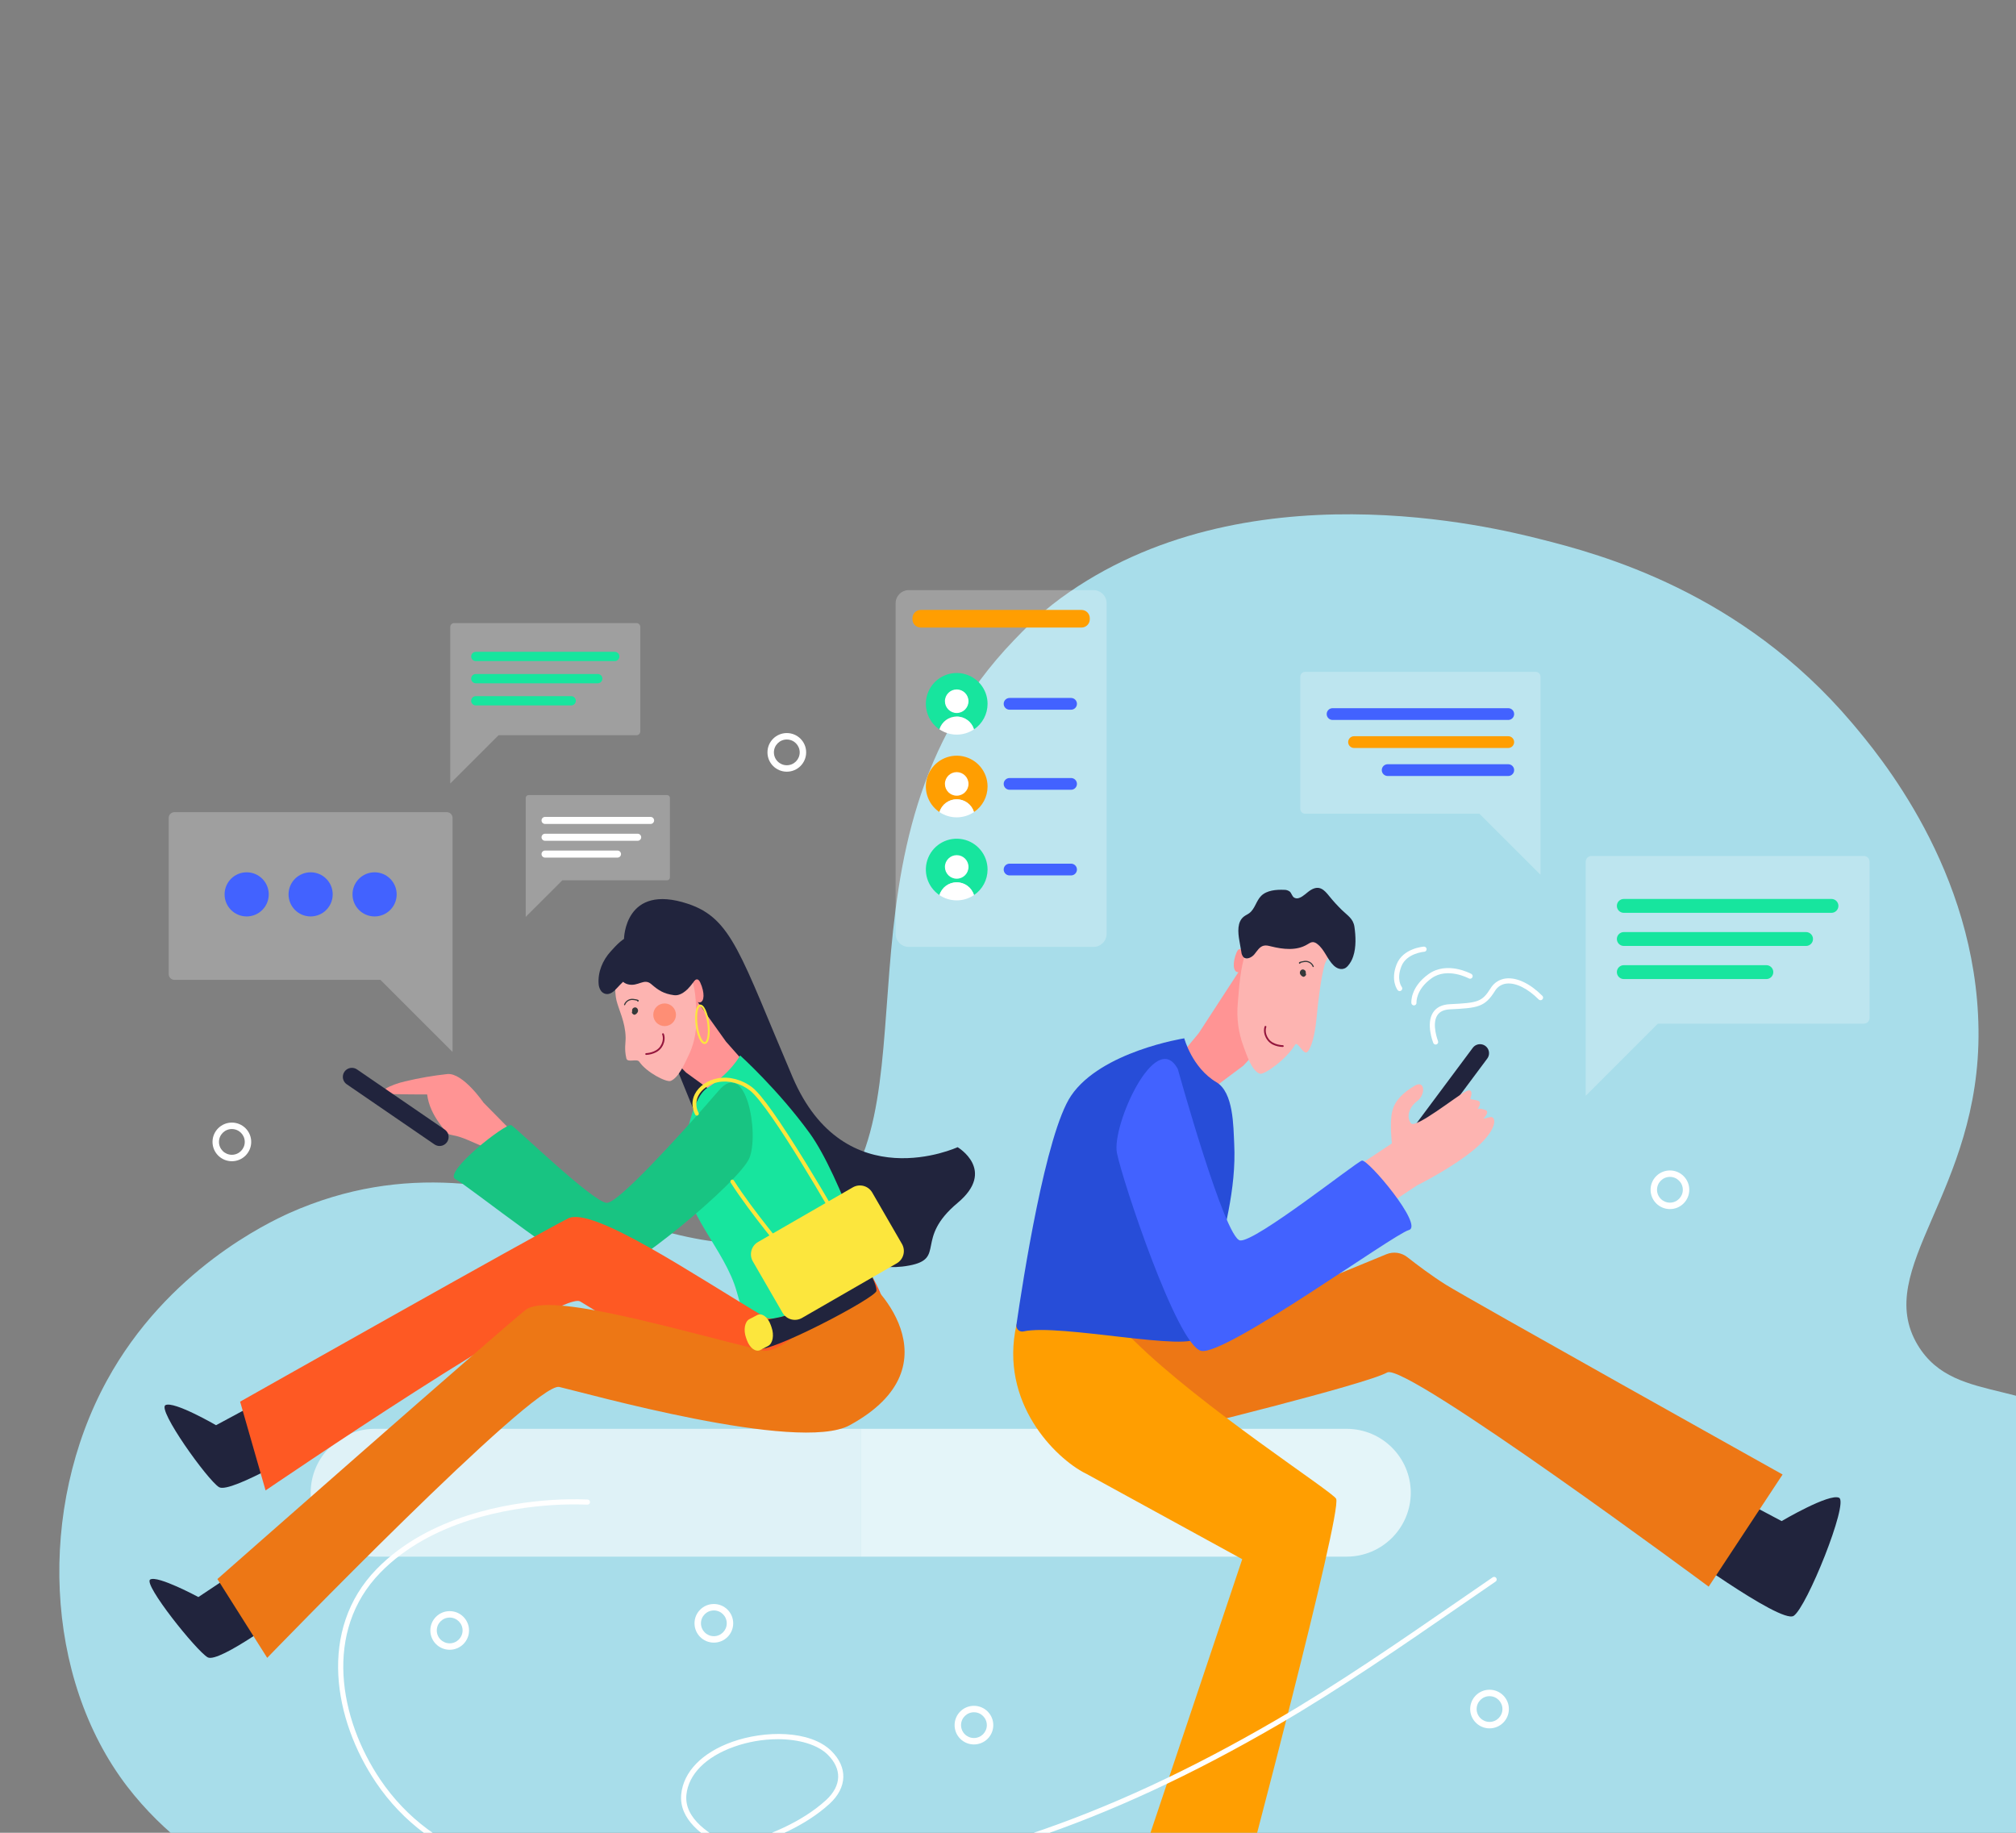 <?xml version="1.0" standalone="no"?>
<!DOCTYPE svg PUBLIC "-//W3C//DTD SVG 1.0//EN" "http://www.w3.org/TR/2001/REC-SVG-20010904/DTD/svg10.dtd">
<svg xmlns="http://www.w3.org/2000/svg" xmlns:xlink="http://www.w3.org/1999/xlink" id="body_1" width="638" height="580">

<rect width="100%" height="100%" fill="#808080" stroke="none"/>

<g transform="matrix(0.751 0 0 0.75 0 0)">
    <path transform="matrix(1 0 0 1 0 0)"  d="M161.688 810C 131.778 810 84.29 793.647 53.648 753.861C 18.489 707.974 15.803 636.214 44.98 582.638C 70.495 535.775 113.344 515.76 121.89 511.855C 219.92 468.164 293.045 552.616 344.074 514.296C 398.278 473.534 344.074 356.863 427.21 270.214C 431.117 266.187 437.221 259.597 446.987 252.396C 524.141 196.013 630.228 222.74 648.662 227.378C 674.543 233.846 733.629 249.711 780.386 304.996C 791.495 318.176 832.88 367.114 833.734 434.359C 834.589 503.19 788.809 535.164 808.098 567.505C 824.456 594.72 860.348 578.855 890.013 612.172C 923.219 649.395 911.011 706.265 909.912 711.391C 899.169 758.255 860.714 795.721 810.661 809.756C 594.337 810 378.012 810 161.688 810z" stroke="none" fill="#A8DDEA" fill-rule="nonzero" />
    <path transform="matrix(1 0 0 1 0 0)"  d="M292.664 684.95C 292.664 689.451 296.314 693.099 300.817 693.099C 305.319 693.099 308.969 689.451 308.969 684.95C 308.969 680.449 305.319 676.801 300.817 676.801C 296.314 676.801 292.664 680.449 292.664 684.95zM295.381 684.95C 295.381 681.949 297.815 679.517 300.816 679.517C 303.818 679.517 306.251 681.949 306.251 684.95C 306.251 687.95 303.818 690.383 300.816 690.383C 297.815 690.383 295.381 687.95 295.381 684.95z" stroke="none" fill="#FFFFFF" fill-rule="nonzero" />
    <path transform="matrix(1 0 0 1 0 0)"  d="M619.531 721.122C 619.531 725.623 623.181 729.272 627.684 729.272C 632.186 729.272 635.837 725.623 635.837 721.122C 635.837 716.622 632.186 712.973 627.684 712.973C 623.181 712.973 619.531 716.622 619.531 721.122zM622.248 721.122C 622.248 718.122 624.682 715.689 627.684 715.689L627.684 715.689L627.684 715.695C 630.683 715.695 633.116 718.124 633.119 721.122C 633.119 724.123 630.685 726.555 627.684 726.555C 624.682 726.555 622.248 724.123 622.248 721.122z" stroke="none" fill="#FFFFFF" fill-rule="nonzero" />
    <path transform="matrix(1 0 0 1 0 0)"  d="M402.263 727.913C 402.263 732.414 405.913 736.063 410.415 736.063C 412.578 736.063 414.651 735.204 416.18 733.676C 417.709 732.148 418.568 730.075 418.568 727.913C 418.568 723.413 414.918 719.764 410.415 719.764C 405.913 719.764 402.263 723.413 402.263 727.913zM404.98 727.913C 404.98 724.913 407.414 722.48 410.415 722.48C 413.417 722.48 415.85 724.913 415.85 727.913C 415.85 730.914 413.417 733.346 410.415 733.346C 407.414 733.346 404.98 730.914 404.98 727.913z" stroke="none" fill="#FFFFFF" fill-rule="nonzero" />
    <path transform="matrix(1 0 0 1 0 0)"  d="M89.554 481.823C 89.554 486.324 93.204 489.973 97.707 489.973C 102.209 489.973 105.859 486.324 105.859 481.823C 105.859 477.322 102.209 473.674 97.707 473.674C 93.204 473.674 89.554 477.322 89.554 481.823zM92.272 481.823C 92.272 478.823 94.705 476.39 97.707 476.39L97.707 476.39L97.707 476.396C 100.706 476.396 103.139 478.825 103.142 481.823C 103.142 484.824 100.708 487.256 97.707 487.256C 94.705 487.256 92.272 484.824 92.272 481.823z" stroke="none" fill="#FFFFFF" fill-rule="nonzero" />
    <path transform="matrix(1 0 0 1 0 0)"  d="M695.547 502.017C 695.547 506.518 699.197 510.167 703.7 510.167C 708.202 510.167 711.852 506.518 711.852 502.017C 711.852 497.517 708.202 493.868 703.7 493.868C 699.197 493.868 695.547 497.517 695.547 502.017zM698.264 502.017C 698.264 499.017 700.697 496.584 703.699 496.584C 706.701 496.584 709.134 499.017 709.134 502.017C 709.134 505.018 706.701 507.45 703.699 507.45C 700.697 507.45 698.264 505.018 698.264 502.017z" stroke="none" fill="#FFFFFF" fill-rule="nonzero" />
    <path transform="matrix(1 0 0 1 0 0)"  d="M323.405 317.46C 323.405 321.961 327.055 325.61 331.558 325.61C 336.06 325.61 339.71 321.961 339.71 317.46C 339.71 312.96 336.06 309.311 331.558 309.311C 327.055 309.311 323.405 312.96 323.405 317.46zM326.123 317.461C 326.123 314.46 328.556 312.028 331.558 312.028L331.558 312.028L331.558 312.033C 334.558 312.033 336.99 314.462 336.993 317.461C 336.993 320.461 334.56 322.893 331.558 322.893C 328.556 322.893 326.123 320.461 326.123 317.461z" stroke="none" fill="#FFFFFF" fill-rule="nonzero" />
    <path transform="matrix(1 0 0 1 0 0)"  d="M181.342 687.96C 181.342 692.461 184.992 696.109 189.495 696.109C 193.998 696.109 197.648 692.461 197.648 687.96C 197.648 683.459 193.998 679.81 189.495 679.81C 184.992 679.81 181.342 683.459 181.342 687.96zM184.06 687.959C 184.06 684.959 186.493 682.526 189.495 682.526C 192.496 682.526 194.93 684.959 194.93 687.959C 194.93 690.96 192.496 693.392 189.495 693.392C 186.493 693.392 184.06 690.96 184.06 687.959z" stroke="none" fill="#FFFFFF" fill-rule="nonzero" />
    <path transform="matrix(1 0 0 1 0 0)"  d="M567.523 602.885L362.701 602.885L362.701 656.818L567.523 656.818C 582.403 656.776 594.456 644.729 594.497 629.854C 594.456 614.979 582.404 602.93 567.523 602.885z" stroke="none" fill="#FFFFFF" fill-rule="nonzero" fill-opacity="0.694" />
    <path transform="matrix(1 0 0 1 0 0)"  d="M157.884 602.885C 143.002 602.93 130.949 614.978 130.905 629.854C 130.949 644.729 143.003 656.776 157.884 656.818L157.884 656.818L362.701 656.818L362.701 602.885L157.884 602.885z" stroke="none" fill="#FFFFFF" fill-rule="nonzero" fill-opacity="0.627" />
    <path transform="matrix(1 0 0 1 0 0)"  d="M785.433 361.175L670.609 361.175C 669.288 361.181 668.218 362.252 668.212 363.574L668.212 363.574L668.212 462.356L698.619 431.926L785.433 431.926C 786.753 431.923 787.822 430.853 787.825 429.532L787.825 429.532L787.825 363.574C 787.822 362.252 786.754 361.181 785.433 361.175z" stroke="none" fill="#FFFFFF" fill-rule="nonzero" fill-opacity="0.243" />
    <path transform="matrix(1 0 0 1 0 0)"  d="M681.34 382.235C 681.34 380.618 682.652 379.306 684.269 379.306L684.269 379.306L771.769 379.306C 773.387 379.306 774.699 380.618 774.699 382.235C 774.699 383.853 773.387 385.165 771.769 385.165L771.769 385.165L684.269 385.165C 682.652 385.165 681.34 383.853 681.34 382.235z" stroke="none" fill="#17E59E" fill-rule="nonzero" />
    <path transform="matrix(1 0 0 1 0 0)"  d="M681.34 396.21C 681.34 394.592 682.652 393.281 684.269 393.281L684.269 393.281L761.061 393.281C 762.679 393.281 763.99 394.592 763.99 396.21C 763.99 397.828 762.679 399.14 761.061 399.14L761.061 399.14L684.269 399.14C 682.652 399.14 681.34 397.828 681.34 396.21z" stroke="none" fill="#17E59E" fill-rule="nonzero" />
    <path transform="matrix(1 0 0 1 0 0)"  d="M681.34 410.179C 681.34 408.562 682.652 407.25 684.269 407.25L684.269 407.25L744.33 407.25C 745.948 407.25 747.259 408.562 747.259 410.179C 747.259 411.797 745.948 413.109 744.33 413.109L744.33 413.109L684.269 413.109C 682.652 413.109 681.34 411.797 681.34 410.179z" stroke="none" fill="#17E59E" fill-rule="nonzero" />
    <path transform="matrix(1 0 0 1 0 0)"  d="M281.09 335.472L222.748 335.472C 222.077 335.475 221.533 336.019 221.531 336.69L221.531 336.69L221.531 386.884L236.979 371.435L281.09 371.435C 281.762 371.435 282.307 370.889 282.307 370.216L282.307 370.216L282.307 336.69C 282.307 336.017 281.762 335.472 281.09 335.472z" stroke="none" fill="#FFFFFF" fill-rule="nonzero" fill-opacity="0.243" />
    <path transform="matrix(1 0 0 1 0 0)"  d="M228.2 346.175C 228.2 345.353 228.866 344.687 229.688 344.687L229.688 344.687L274.15 344.687C 274.971 344.687 275.638 345.353 275.638 346.175C 275.638 346.997 274.971 347.663 274.15 347.663L274.15 347.663L229.688 347.663C 228.866 347.663 228.2 346.997 228.2 346.175z" stroke="none" fill="#FFFFFF" fill-rule="nonzero" />
    <path transform="matrix(1 0 0 1 0 0)"  d="M228.2 353.274C 228.2 352.452 228.866 351.786 229.688 351.786L229.688 351.786L268.709 351.786C 269.53 351.786 270.196 352.452 270.196 353.274C 270.196 354.096 269.53 354.762 268.709 354.762L268.709 354.762L229.688 354.762C 228.866 354.762 228.2 354.096 228.2 353.274z" stroke="none" fill="#FFFFFF" fill-rule="nonzero" />
    <path transform="matrix(1 0 0 1 0 0)"  d="M228.2 360.373C 228.2 359.551 228.866 358.885 229.688 358.885L229.688 358.885L260.207 358.885C 261.029 358.885 261.695 359.551 261.695 360.373C 261.695 361.195 261.029 361.861 260.207 361.861L260.207 361.861L229.688 361.861C 228.866 361.861 228.2 361.195 228.2 360.373z" stroke="none" fill="#FFFFFF" fill-rule="nonzero" />
    <path transform="matrix(1 0 0 1 0 0)"  d="M268.191 262.904L191.368 262.904C 190.467 262.904 189.737 263.635 189.737 264.536L189.737 264.536L189.737 330.598L210.078 310.242L268.191 310.242C 269.081 310.242 269.807 309.528 269.822 308.637L269.822 308.637L269.822 264.509C 269.807 263.618 269.081 262.904 268.191 262.904z" stroke="none" fill="#FFFFFF" fill-rule="nonzero" fill-opacity="0.243" />
    <path transform="matrix(1 0 0 1 0 0)"  d="M198.548 276.996C 198.548 275.913 199.426 275.035 200.509 275.035L200.509 275.035L259.049 275.035C 260.132 275.035 261.01 275.913 261.01 276.996C 261.01 278.079 260.132 278.957 259.049 278.957L259.049 278.957L200.509 278.957C 199.426 278.957 198.548 278.079 198.548 276.996z" stroke="none" fill="#17E59E" fill-rule="nonzero" />
    <path transform="matrix(1 0 0 1 0 0)"  d="M198.548 286.347C 198.548 285.264 199.426 284.386 200.509 284.386L200.509 284.386L251.885 284.386C 252.968 284.386 253.846 285.264 253.846 286.347C 253.846 287.43 252.968 288.308 251.885 288.308L251.885 288.308L200.509 288.308C 199.426 288.308 198.548 287.43 198.548 286.347z" stroke="none" fill="#17E59E" fill-rule="nonzero" />
    <path transform="matrix(1 0 0 1 0 0)"  d="M198.548 295.693C 198.548 294.61 199.426 293.732 200.509 293.732L200.509 293.732L240.692 293.732C 241.775 293.732 242.654 294.61 242.654 295.693C 242.654 296.776 241.775 297.654 240.692 297.654L240.692 297.654L200.509 297.654C 199.426 297.654 198.548 296.776 198.548 295.693z" stroke="none" fill="#17E59E" fill-rule="nonzero" />
    <path transform="matrix(1 0 0 1 0 0)"  d="M549.974 283.483L647.132 283.483C 648.25 283.486 649.157 284.393 649.159 285.512L649.159 285.512L649.159 369.09L623.421 343.349L549.974 343.349C 548.856 343.346 547.952 342.438 547.952 341.32L547.952 341.32L547.952 285.512C 547.952 284.394 548.856 283.486 549.974 283.483z" stroke="none" fill="#FFFFFF" fill-rule="nonzero" fill-opacity="0.243" />
    <path transform="matrix(1 0 0 1 0 0)"  d="M638.054 301.298C 638.054 302.668 636.943 303.779 635.573 303.779L635.573 303.779L561.543 303.779C 560.173 303.779 559.062 302.668 559.062 301.298C 559.062 299.928 560.173 298.818 561.543 298.818L561.543 298.818L635.573 298.818C 636.943 298.818 638.054 299.928 638.054 301.298z" stroke="none" fill="#4262FF" fill-rule="nonzero" />
    <path transform="matrix(1 0 0 1 0 0)"  d="M638.048 313.125C 638.048 314.494 636.937 315.605 635.567 315.605L635.567 315.605L570.592 315.605C 569.222 315.605 568.112 314.494 568.112 313.125C 568.112 311.755 569.222 310.644 570.592 310.644L570.592 310.644L635.567 310.644C 636.937 310.644 638.048 311.755 638.048 313.125z" stroke="none" fill="#FF9E01" fill-rule="nonzero" />
    <path transform="matrix(1 0 0 1 0 0)"  d="M638.054 324.945C 638.054 326.315 636.943 327.426 635.573 327.426L635.573 327.426L584.759 327.426C 583.389 327.426 582.278 326.315 582.278 324.945C 582.278 323.575 583.389 322.465 584.759 322.465L584.759 322.465L635.573 322.465C 636.943 322.465 638.054 323.575 638.054 324.945z" stroke="none" fill="#4262FF" fill-rule="nonzero" />
    <path transform="matrix(1 0 0 1 0 0)"  d="M377.411 254.54C 377.411 251.48 379.891 249 382.951 249L382.951 249L460.783 249C 463.843 249 466.323 251.48 466.323 254.54L466.323 254.54L466.323 394.008C 466.323 397.068 463.843 399.548 460.783 399.548L460.783 399.548L382.951 399.548C 379.891 399.548 377.411 397.068 377.411 394.008L377.411 394.008L377.411 254.54z" stroke="none" fill="#FFFFFF" fill-rule="nonzero" fill-opacity="0.243" />
    <path transform="matrix(1 0 0 1 0 0)"  d="M416.157 366.903C 416.158 360.704 411.789 355.365 405.716 354.144C 399.643 352.922 393.553 356.158 391.161 361.876C 388.769 367.594 390.74 374.207 395.871 377.68C 396.842 374.467 399.8 372.269 403.154 372.269C 406.508 372.269 409.467 374.467 410.438 377.68C 414.015 375.261 416.158 371.223 416.157 366.903z" stroke="none" fill="#17E59E" fill-rule="nonzero" />
    <path transform="matrix(1 0 0 1 0 0)"  d="M403.154 372.283C 399.804 372.281 396.847 374.472 395.871 377.68C 400.272 380.653 406.037 380.653 410.438 377.68C 409.462 374.472 406.505 372.281 403.154 372.283z" stroke="none" fill="#FFFFFF" fill-rule="nonzero" />
    <path transform="matrix(1 0 0 1 0 0)"  d="M403.154 370.771C 405.898 370.771 408.123 368.545 408.123 365.799C 408.123 363.053 405.898 360.827 403.154 360.827C 400.41 360.827 398.186 363.053 398.186 365.799C 398.186 368.545 400.41 370.771 403.154 370.771z" stroke="none" fill="#FFFFFF" fill-rule="nonzero" />
    <path transform="matrix(1 0 0 1 0 0)"  d="M416.157 331.871C 416.158 325.672 411.789 320.333 405.716 319.111C 399.643 317.89 393.553 321.125 391.161 326.843C 388.769 332.562 390.74 339.174 395.871 342.647C 396.842 339.434 399.8 337.237 403.154 337.237C 406.508 337.237 409.467 339.434 410.438 342.647C 414.016 340.23 416.16 336.191 416.157 331.871z" stroke="none" fill="#FF9E01" fill-rule="nonzero" />
    <path transform="matrix(1 0 0 1 0 0)"  d="M403.154 337.256C 399.806 337.254 396.849 339.442 395.871 342.647C 400.272 345.62 406.037 345.62 410.438 342.647C 409.46 339.442 406.503 337.254 403.154 337.256z" stroke="none" fill="#FFFFFF" fill-rule="nonzero" />
    <path transform="matrix(1 0 0 1 0 0)"  d="M403.154 335.738C 405.898 335.738 408.123 333.512 408.123 330.766C 408.123 328.02 405.898 325.794 403.154 325.794C 400.41 325.794 398.186 328.02 398.186 330.766C 398.186 333.512 400.41 335.738 403.154 335.738z" stroke="none" fill="#FFFFFF" fill-rule="nonzero" />
    <path transform="matrix(1 0 0 1 0 0)"  d="M384.504 260.851C 384.504 258.923 386.067 257.361 387.994 257.361L387.994 257.361L455.739 257.361C 457.666 257.361 459.229 258.923 459.229 260.851L459.229 260.851L459.229 261.302C 459.229 263.229 457.666 264.792 455.739 264.792L455.739 264.792L387.994 264.792C 386.067 264.792 384.504 263.229 384.504 261.302L384.504 261.302L384.504 260.851z" stroke="none" fill="#FF9E01" fill-rule="nonzero" />
    <path transform="matrix(1 0 0 1 0 0)"  d="M453.82 366.897C 453.82 368.267 452.709 369.378 451.339 369.378L451.339 369.378L425.431 369.378C 424.061 369.378 422.95 368.267 422.95 366.897C 422.95 365.527 424.061 364.417 425.431 364.417L425.431 364.417L451.339 364.417C 452.709 364.417 453.82 365.527 453.82 366.897z" stroke="none" fill="#4262FF" fill-rule="nonzero" />
    <path transform="matrix(1 0 0 1 0 0)"  d="M416.157 296.979C 416.158 290.78 411.789 285.441 405.716 284.22C 399.643 282.999 393.553 286.234 391.161 291.952C 388.769 297.67 390.74 304.283 395.871 307.756C 396.842 304.543 399.8 302.346 403.154 302.346C 406.508 302.346 409.467 304.543 410.438 307.756C 414.016 305.339 416.16 301.3 416.157 296.979z" stroke="none" fill="#17E59E" fill-rule="nonzero" />
    <path transform="matrix(1 0 0 1 0 0)"  d="M403.154 302.349C 399.806 302.346 396.849 304.534 395.871 307.74C 400.272 310.713 406.037 310.713 410.438 307.74C 409.46 304.534 406.503 302.346 403.154 302.349z" stroke="none" fill="#FFFFFF" fill-rule="nonzero" />
    <path transform="matrix(1 0 0 1 0 0)"  d="M403.154 300.847C 405.898 300.847 408.123 298.621 408.123 295.875C 408.123 293.129 405.898 290.903 403.154 290.903C 400.41 290.903 398.186 293.129 398.186 295.875C 398.186 298.621 400.41 300.847 403.154 300.847z" stroke="none" fill="#FFFFFF" fill-rule="nonzero" />
    <path transform="matrix(1 0 0 1 0 0)"  d="M453.82 296.979C 453.82 298.349 452.709 299.46 451.339 299.46L451.339 299.46L425.431 299.46C 424.061 299.46 422.95 298.349 422.95 296.979C 422.95 295.609 424.061 294.499 425.431 294.499L425.431 294.499L451.339 294.499C 452.709 294.499 453.82 295.609 453.82 296.979z" stroke="none" fill="#4262FF" fill-rule="nonzero" />
    <path transform="matrix(1 0 0 1 0 0)"  d="M453.82 330.761C 453.82 332.131 452.709 333.242 451.339 333.242L451.339 333.242L425.431 333.242C 424.061 333.242 422.95 332.131 422.95 330.761C 422.95 329.391 424.061 328.281 425.431 328.281L425.431 328.281L451.339 328.281C 452.709 328.281 453.82 329.391 453.82 330.761z" stroke="none" fill="#4262FF" fill-rule="nonzero" />
    <path transform="matrix(1 0 0 1 0 0)"  d="M73.483 342.69L188.308 342.69C 189.63 342.693 190.702 343.766 190.705 345.089L190.705 345.089L190.705 443.866L160.297 413.441L73.483 413.441C 72.163 413.435 71.094 412.364 71.092 411.042L71.092 411.042L71.092 345.089C 71.094 343.768 72.163 342.696 73.483 342.69z" stroke="none" fill="#FFFFFF" fill-rule="nonzero" fill-opacity="0.243" />
    <path transform="matrix(1 0 0 1 0 0)"  d="M157.851 386.688C 162.99 386.688 167.157 382.518 167.157 377.375C 167.157 372.232 162.99 368.062 157.851 368.062C 152.711 368.062 148.545 372.232 148.545 377.375C 148.545 382.518 152.711 386.688 157.851 386.688z" stroke="none" fill="#4262FF" fill-rule="nonzero" />
    <path transform="matrix(1 0 0 1 0 0)"  d="M130.895 386.688C 136.035 386.688 140.201 382.518 140.201 377.375C 140.201 372.232 136.035 368.062 130.895 368.062C 125.756 368.062 121.589 372.232 121.589 377.375C 121.589 382.518 125.756 386.688 130.895 386.688z" stroke="none" fill="#4262FF" fill-rule="nonzero" />
    <path transform="matrix(1 0 0 1 0 0)"  d="M103.945 386.688C 109.084 386.688 113.251 382.518 113.251 377.375C 113.251 372.232 109.084 368.062 103.945 368.062C 98.805 368.062 94.639 372.232 94.639 377.375C 94.639 382.518 98.805 386.688 103.945 386.688z" stroke="none" fill="#4262FF" fill-rule="nonzero" />
    <path transform="matrix(1 0 0 1 0 0)"  d="M703.747 650.993C 703.747 650.993 750.298 685.295 755.816 681.818C 761.333 678.34 779.097 634.035 774.993 631.987C 770.889 629.938 750.777 641.816 750.777 641.816L750.777 641.816L720.821 625.907L703.747 650.993z" stroke="none" fill="#21243D" fill-rule="nonzero" />
    <path transform="matrix(1 0 0 1 0 0)"  d="M525.803 553.304L584.215 529.222C 587.214 527.988 590.648 528.495 593.163 530.543C 597.104 533.64 603.311 538.34 609.269 542.078C 619.053 548.202 751.178 622.158 751.178 622.158L751.178 622.158L720.032 669.478C 720.032 669.478 592.38 574.739 584.574 579.102C 575.334 584.259 494.706 603.961 494.706 603.961C 494.706 603.961 457.542 611.839 474.789 545.278" stroke="none" fill="#ED7715" fill-rule="nonzero" />
    <path transform="matrix(1 0 0 1 0 0)"  d="M457.439 621.679L523.472 657.894L477.497 795.172L523.994 795.259C 523.994 795.259 565.658 638.306 563.049 632.416C 561.75 629.493 506.377 593.903 477.779 565.584C 462.217 550.158 429.826 552.185 428.315 559.063C 421.074 591.822 444.654 615.219 457.445 621.712" stroke="none" fill="#FF9E01" fill-rule="nonzero" />
    <path transform="matrix(1 0 0 1 0 0)"  d="M590.07 493.345C 588.632 493.344 587.317 492.532 586.672 491.247C 586.027 489.962 586.162 488.423 587.021 487.27L587.021 487.27L620.619 442.123C 621.431 441.033 622.763 440.459 624.113 440.616C 625.463 440.774 626.626 441.64 627.165 442.888C 627.703 444.135 627.535 445.575 626.723 446.665L626.723 446.665L593.125 491.813C 592.407 492.777 591.274 493.346 590.07 493.345z" stroke="none" fill="#21243D" fill-rule="nonzero" />
    <path transform="matrix(1 0 0 1 0 0)"  d="M525.673 404.528C 525.673 404.528 522.884 397.579 521.096 401.855C 519.307 406.131 519.596 409.978 521.52 410.206C 523.444 410.434 525.292 407.489 525.292 407.489L525.292 407.489L525.673 404.528z" stroke="none" fill="#FF9494" fill-rule="nonzero" />
    <path transform="matrix(1 0 0 1 0 0)"  d="M543.649 428.425L523.939 449.659L507.289 462.107L495.668 447.388L505.142 435.934L524.689 405.849L543.649 428.425z" stroke="none" fill="#FF9494" fill-rule="nonzero" />
    <path transform="matrix(1 0 0 1 0 0)"  d="M563.076 396.041C 563.538 400.388 559.271 403.045 558.103 407.37C 556.722 412.516 555.526 421.497 554.787 429.604C 554.51 432.658 553.504 440.824 551.047 443.731C 549.362 445.742 546.867 438.944 545.698 440.889C 542.024 447.013 532.729 453.642 530.897 453.044C 527.429 451.903 525.157 444.59 524.048 441.634C 521.869 435.81 521.031 429.57 521.596 423.377C 522.189 416.21 522.618 408.679 524.95 401.828C 526.641 396.872 529.136 389.918 531.663 385.277C 534.093 380.822 540.409 386.679 544.752 385C 551.895 382.251 557.977 386.516 561.38 392.444C 562.935 395.226 563.033 395.759 563.076 396.041z" stroke="none" fill="#FDB4B1" fill-rule="nonzero" />
    <path transform="matrix(1 0 0 1 0 0)"  d="M536.349 440.759C 537.687 441.4 539.149 441.741 540.632 441.759C 540.821 441.736 540.962 441.576 540.962 441.386C 540.962 441.197 540.821 441.037 540.632 441.014C 540.589 441.014 536.512 441.014 534.593 438.346C 532.674 435.679 533.598 433.413 533.609 433.386C 533.649 433.296 533.65 433.194 533.614 433.103C 533.577 433.011 533.505 432.939 533.414 432.902C 533.323 432.862 533.22 432.861 533.128 432.897C 533.036 432.934 532.963 433.006 532.924 433.098C 532.881 433.201 531.837 435.755 534.012 438.781C 534.619 439.62 535.421 440.299 536.349 440.759z" stroke="none" fill="#94163D" fill-rule="nonzero" />
    <path transform="matrix(1 0 0 1 0 0)"  d="M570.224 403.577C 569.741 405.099 568.94 406.501 567.876 407.69C 566.136 409.581 563.761 409.038 562.07 407.441C 559.26 404.778 558.146 400.583 555.042 398.269C 554.55 397.844 553.939 397.582 553.292 397.519C 552.406 397.492 551.628 398.062 550.867 398.513C 546.378 401.23 540.67 400.589 535.588 399.317C 534.56 399.062 533.479 398.774 532.451 399.046C 530.712 399.491 529.733 401.284 528.592 402.664C 527.45 404.045 525.222 405.088 523.95 403.816C 523.446 403.198 523.146 402.439 523.091 401.643L523.091 401.643L522.276 396.976C 521.634 393.357 521.281 388.939 524.2 386.712C 524.907 386.168 525.738 385.826 526.45 385.299C 528.826 383.528 529.348 380.11 531.451 378.013C 533.843 375.627 537.871 375.328 541.061 375.459C 541.936 375.417 542.798 375.678 543.502 376.198C 544.263 376.893 544.442 378.105 545.285 378.703C 545.921 379.099 546.706 379.174 547.405 378.904C 549.313 378.268 550.721 376.502 552.417 375.497C 555.982 373.383 557.999 375.442 560.108 378.083C 561.782 380.158 563.577 382.132 565.484 383.995C 567.789 386.261 570.257 387.57 570.757 391.086C 571.295 394.84 571.556 399.633 570.224 403.577z" stroke="none" fill="#21243D" fill-rule="nonzero" />
    <path transform="matrix(1 0 0 1 0 0)"  d="M547.562 406.631L547.66 406.669C 547.79 406.708 547.928 406.636 547.97 406.506C 547.998 406.444 547.998 406.373 547.97 406.311C 548.512 406.131 549.071 406.008 549.639 405.941C 551.113 405.672 552.573 406.476 553.134 407.865C 553.157 407.959 553.232 408.032 553.328 408.051C 553.423 408.07 553.521 408.032 553.579 407.954C 553.636 407.875 553.643 407.77 553.596 407.685C 552.934 406.094 551.263 405.169 549.563 405.452C 547.551 405.767 547.388 405.995 547.35 406.272C 547.342 406.424 547.425 406.565 547.562 406.631z" stroke="none" fill="#35393A" fill-rule="nonzero" />
    <path transform="matrix(1 0 0 1 0 0)"  d="M550.22 410.712C 550.414 410.103 550.119 409.445 549.535 409.185C 548.508 408.739 547.731 409.598 547.758 410.511C 547.785 411.423 548.997 412.315 549.497 412.141C 549.998 411.967 550.72 411.239 550.22 410.712z" stroke="none" fill="#35393A" fill-rule="nonzero" />
    <path transform="matrix(1 0 0 1 0 0)"  d="M597.197 500.137C 597.197 500.137 612.58 492.53 622.016 484.336C 631.452 476.142 630.577 470.703 627.805 471.377L627.805 471.377L625.038 472.045C 625.038 472.045 628.099 469.078 625.892 468.323C 623.685 467.568 622.668 467.85 622.668 467.85C 622.668 467.85 625.12 464.813 622.342 464.286L622.342 464.286L619.564 463.743C 619.564 463.743 621.57 458.51 617.629 460.542C 613.688 462.575 596.566 476.3 594.604 474.001C 592.641 471.703 593.468 467.378 597.164 464.628C 600.86 461.879 600.545 455.457 596.077 458.157C 591.609 460.858 587.842 464.074 586.679 468.894C 585.515 473.713 586.537 482.45 586.537 482.45L586.537 482.45L559.87 500.158L568.431 519.176L597.197 500.137z" stroke="none" fill="#FDB4B1" fill-rule="nonzero" />
    <path transform="matrix(1 0 0 1 0 0)"  d="M512.59 456.63C 519.852 460.945 519.716 475.257 520.091 482.63C 521.053 501.816 515.612 520.355 511.209 538.872C 507.149 555.977 504.904 563.959 504.882 564.04C 502.74 570.849 446.416 558.352 431.261 561.791C 430.472 561.962 429.65 561.735 429.061 561.184C 428.472 560.633 428.191 559.828 428.309 559.031C 431.027 540.312 440.632 478.223 451.335 462.357C 463.984 443.612 499.044 438.113 499.044 438.113C 499.044 438.113 502.316 450.529 512.59 456.63z" stroke="none" fill="#274DD8" fill-rule="nonzero" />
    <path transform="matrix(1 0 0 1 0 0)"  d="M496.348 451.132C 496.348 451.132 516.128 522.621 522.586 523.398C 529.043 524.175 571.355 490.433 573.893 489.71C 576.432 488.987 600.148 517.247 593.674 519.013C 587.2 520.779 516.329 572.185 506.197 569.996C 496.065 567.806 472.952 498.04 470.669 486.488C 468.386 474.936 487.053 433.489 496.348 451.132z" stroke="none" fill="#4262FF" fill-rule="nonzero" />
    <path transform="matrix(1 0 0 1 0 0)"  d="M262.955 396.15C 262.955 396.15 263.211 372.47 289.9 381.36C 308.512 387.559 311.969 402.8 333.962 454.413C 355.954 506.027 403.539 484.048 403.539 484.048C 403.539 484.048 420.003 493.774 403.539 507.548C 385.204 522.892 398.793 531.053 383.111 533.988C 367.429 536.922 357.373 529.233 357.373 529.233L357.373 529.233L296.412 478.413" stroke="none" fill="#21243D" fill-rule="nonzero" />
    <path transform="matrix(1 0 0 1 0 0)"  d="M290.612 417.417C 290.612 417.417 293.167 410.353 295.091 414.591C 297.015 418.829 296.868 422.655 294.955 422.948C 293.042 423.241 291.09 420.356 291.09 420.356L291.09 420.356L290.612 417.417z" stroke="none" fill="#FF9494" fill-rule="nonzero" />
    <path transform="matrix(1 0 0 1 0 0)"  d="M268.815 431.891L289.112 452.555L305.843 464.721L315.774 450.643L305.924 439.504L285.127 410.315L268.815 431.891z" stroke="none" fill="#FF9494" fill-rule="nonzero" />
    <path transform="matrix(1 0 0 1 0 0)"  d="M259.765 422.068C 260.738 426.105 263.461 431.093 263.635 437.624C 263.7 440.085 262.988 442.427 263.939 446.567C 264.396 448.572 268.38 446.535 269.375 447.98C 272.468 452.533 280.866 456.804 282.643 456.081C 286.008 454.718 288.623 448.475 289.889 445.91C 292.266 441.183 293.472 435.954 293.406 430.663C 293.308 424.866 293.406 418.759 291.618 413.439C 290.335 409.592 288.422 404.202 286.318 400.725C 284.301 397.378 277.92 402.963 273.903 402.137C 267.304 400.774 264.276 404.142 260.661 409.424C 258.998 411.847 258.96 418.672 259.765 422.068z" stroke="none" fill="#FDB4B1" fill-rule="nonzero" />
    <path transform="matrix(1 0 0 1 0 0)"  d="M276.533 443.97C 275.219 444.657 273.77 445.047 272.288 445.111C 272.084 445.111 271.918 444.946 271.918 444.742C 271.918 444.538 272.084 444.372 272.288 444.372C 272.326 444.372 276.403 444.253 278.229 441.498C 280.056 438.743 279.056 436.532 279.045 436.51C 278.988 436.39 279.001 436.248 279.077 436.139C 279.153 436.03 279.281 435.97 279.414 435.982C 279.546 435.993 279.662 436.074 279.719 436.195C 279.768 436.298 280.904 438.819 278.849 441.911C 278.257 442.776 277.462 443.483 276.533 443.97z" stroke="none" fill="#94163D" fill-rule="nonzero" />
    <path transform="matrix(1 0 0 1 0 0)"  d="M268.94 422.578L268.847 422.622C 268.752 422.654 268.646 422.626 268.579 422.55C 268.512 422.474 268.498 422.365 268.543 422.274C 267.995 422.116 267.432 422.013 266.863 421.964C 265.382 421.749 263.952 422.598 263.433 424.002C 263.414 424.064 263.37 424.116 263.311 424.145C 263.253 424.175 263.186 424.18 263.124 424.16C 262.993 424.116 262.923 423.975 262.966 423.844C 263.571 422.229 265.212 421.244 266.923 421.47C 268.945 421.714 269.136 421.964 269.163 422.214C 269.172 422.37 269.083 422.515 268.94 422.578z" stroke="none" fill="#35393A" fill-rule="nonzero" />
    <path transform="matrix(1 0 0 1 0 0)"  d="M266.418 426.751C 266.207 426.149 266.48 425.484 267.054 425.203C 268.065 424.725 268.869 425.556 268.875 426.469C 268.88 427.382 267.695 428.311 267.195 428.164C 266.695 428.017 265.939 427.295 266.418 426.751z" stroke="none" fill="#35393A" fill-rule="nonzero" />
    <path transform="matrix(1 0 0 1 0 0)"  d="M280.066 432.962C 282.708 432.962 284.85 430.821 284.85 428.18C 284.85 425.539 282.708 423.399 280.066 423.399C 277.425 423.399 275.283 425.539 275.283 428.18C 275.283 430.821 277.425 432.962 280.066 432.962z" stroke="none" fill="#FE5923" fill-rule="nonzero" fill-opacity="0.416" />
    <path transform="matrix(1 0 0 1 0 0)"  d="M294.607 438.189C 295.281 439.721 296.102 440.526 296.912 440.526C 296.963 440.527 297.014 440.524 297.064 440.515C 298.928 440.254 299.407 435.847 298.863 431.821C 298.646 429.889 298.15 427.998 297.39 426.208C 296.64 424.573 295.792 423.768 294.933 423.883C 293.069 424.143 292.618 428.55 293.134 432.576C 293.351 434.508 293.848 436.399 294.607 438.189zM295.053 424.687L295.097 424.687C 295.417 424.687 296.015 425.187 296.684 426.545C 297.406 428.262 297.878 430.073 298.086 431.924C 298.69 436.57 297.858 439.575 296.999 439.689C 296.651 439.732 296.032 439.27 295.368 437.83C 294.647 436.113 294.174 434.302 293.966 432.451C 293.363 427.805 294.194 424.801 295.053 424.687z" stroke="none" fill="#FCE63D" fill-rule="nonzero" />
    <path transform="matrix(1 0 0 1 0 0)"  d="M298.053 459.054C 290.938 463.613 287.948 484.912 287.828 492.291C 287.508 511.498 305.484 526.854 310.512 545.208C 315.148 562.166 317.806 560.59 317.834 560.672C 320.551 568.404 367.646 533.352 369.337 543.393C 369.337 543.366 354.421 496.377 341.147 478.071C 327.873 459.766 311.887 445.334 311.887 445.334C 311.887 445.334 308.109 452.61 298.053 459.054z" stroke="none" fill="#17E59E" fill-rule="nonzero" />
    <path transform="matrix(1 0 0 1 0 0)"  d="M203.777 465.281C 203.777 465.281 195.079 452.566 188.524 453.191C 182.496 453.846 176.516 454.883 170.619 456.294C 165.547 457.435 155.671 461.434 166.439 461.678C 170.961 461.776 175.478 461.787 180.001 461.798C 180.544 466.308 182.594 470.426 185.23 474.067C 190.378 481.179 187.997 477.147 197.031 480.973C 206.065 484.798 216.599 489.699 216.599 489.699L216.599 489.699L219.132 480.88L203.777 465.281z" stroke="none" fill="#FF9494" fill-rule="nonzero" />
    <path transform="matrix(1 0 0 1 0 0)"  d="M298.021 465.759C 287.03 478.256 260.379 507.95 255.622 507.548C 249.643 507.043 217.572 475.909 215.436 474.768C 213.3 473.627 186.42 494.785 191.959 497.588C 197.498 500.392 244.631 538.628 254.204 538.546C 263.776 538.465 311.501 498.751 315.752 488.715C 320.003 478.68 314.502 446.073 302.744 460.32C 302.744 460.32 300.929 462.428 297.999 465.753" stroke="none" fill="#18C482" fill-rule="nonzero" />
    <path transform="matrix(1 0 0 1 0 0)"  d="M252.263 415.162C 252.316 416.141 252.622 417.09 253.149 417.917C 253.816 418.994 255.055 419.579 256.312 419.411C 258.345 419.096 259.769 417.058 261.264 415.553C 263.308 413.499 265.325 411.369 267.597 409.734C 273.032 405.811 278.142 407.826 283.42 413.217C 284.964 414.792 286.513 416.504 288.312 417.286C 288.682 417.51 289.14 417.532 289.53 417.346C 290.133 416.944 290.106 415.803 290.302 414.928C 290.796 412.717 292.905 411.994 293.677 409.962C 294.406 408.038 293.487 405.072 291.791 404.115C 291.283 403.907 290.786 403.673 290.302 403.414C 288.127 401.947 288.345 397.981 287.807 395.52C 287.745 395.154 287.622 394.801 287.442 394.476C 286.942 393.694 286.018 393.824 285.431 394.324C 284.844 394.824 284.42 395.606 283.801 395.992C 282.268 396.921 280.3 395.264 278.577 395.536C 277.49 395.71 276.604 396.655 275.767 397.524C 274.718 398.611 273.494 398.296 272.206 397.4C 271.201 396.693 270.271 395.769 269.222 395.188C 268.367 394.714 267.378 394.538 266.412 394.688C 262.797 395.313 259.655 398.888 257.302 401.496C 253.953 405.191 251.871 410.141 252.263 415.162z" stroke="none" fill="#21243D" fill-rule="nonzero" />
    <path transform="matrix(1 0 0 1 0 0)"  d="M260.226 408.478C 260.226 408.478 260.226 414.194 264.575 415.319C 268.923 416.444 271.348 412.57 274.419 415.232C 277.49 417.895 279.686 419.324 284.051 419.916C 288.416 420.508 292.297 414.2 292.297 414.2L292.297 414.2L294.786 410.82L294.786 408.228L272.565 400.236L260.226 408.478z" stroke="none" fill="#21243D" fill-rule="nonzero" />
    <path transform="matrix(1 0 0 1 0 0)"  d="M185.235 483.548C 184.468 483.547 183.72 483.314 183.088 482.88L183.088 482.88L146.125 457.511C 145.005 456.741 144.38 455.432 144.487 454.077C 144.593 452.722 145.415 451.527 146.642 450.942C 147.869 450.357 149.315 450.471 150.436 451.24L150.436 451.24L187.398 476.609C 188.776 477.555 189.375 479.288 188.875 480.882C 188.376 482.475 186.895 483.557 185.224 483.548L185.224 483.548L185.235 483.548z" stroke="none" fill="#21243D" fill-rule="nonzero" />
    <path transform="matrix(1 0 0 1 0 0)"  d="M122.024 679.742C 122.024 679.742 92.263 702.02 87.512 699.303C 82.761 696.586 60.22 668.397 63.285 666.479C 66.351 664.561 83.588 673.869 83.588 673.869L83.588 673.869L105.934 659.002L122.024 679.742z" stroke="none" fill="#21243D" fill-rule="nonzero" />
    <path transform="matrix(1 0 0 1 0 0)"  d="M132.368 609.122C 132.368 609.122 97.155 630.509 92.29 627.493C 87.425 624.478 66.15 594.707 69.738 592.882C 73.325 591.056 91.046 601.358 91.046 601.358L91.046 601.358L117.235 587.231L132.368 609.122z" stroke="none" fill="#21243D" fill-rule="nonzero" />
    <path transform="matrix(1 0 0 1 0 0)"  d="M364.178 534.569C 364.178 534.569 330.77 560.791 322.274 555.733C 292.378 537.954 249.708 508.906 239.391 514.112C 226.139 520.768 101.188 591.425 101.188 591.425L101.188 591.425L111.913 628.879C 111.913 628.879 235.917 544.224 244.441 549.115C 252.964 554.005 325.536 601.445 346.985 595.446C 393.183 582.525 369.147 537.585 364.178 534.569z" stroke="none" fill="#FE5923" fill-rule="nonzero" />
    <path transform="matrix(1 0 0 1 0 0)"  d="M361.319 537.633C 361.319 537.633 331.825 572.37 321.372 569.854C 284.622 561.008 231.27 544.86 221.432 552.755C 208.794 562.91 91.611 666.272 91.611 666.272L91.611 666.272L112.598 699.52C 112.598 699.52 225.242 582.862 235.668 585.215C 246.093 587.568 336.408 613.181 358.036 601.374C 404.68 575.94 367.44 539.166 361.319 537.633z" stroke="none" fill="#ED7715" fill-rule="nonzero" />
    <path transform="matrix(1 0 0 1 0 0)"  d="M317.1 558.052C 317.1 558.052 314.561 566.8 319.165 569.115C 323.769 571.43 369.233 547.533 369.337 544.664C 369.44 541.795 366.255 536.628 366.255 536.628C 366.255 536.628 334.999 554.472 329.254 555.645C 323.508 556.819 317.1 558.052 317.1 558.052z" stroke="none" fill="#21243D" fill-rule="nonzero" />
    <path transform="matrix(1 0 0 1 0 0)"  d="M323.714 567.898L320.41 569.631C 318.464 570.647 315.914 568.784 314.746 565.486L314.746 565.486L314.381 564.453C 313.207 561.155 313.838 557.623 315.795 556.607L315.795 556.607L319.094 554.879C 321.045 553.858 323.595 555.722 324.764 559.02L324.764 559.02L325.128 560.052C 326.296 563.35 325.66 566.882 323.714 567.898z" stroke="none" fill="#FCE63D" fill-rule="nonzero" />
    <path transform="matrix(1 0 0 1 0 0)"  d="M354.106 518.442L353.775 518.04C 353.716 517.965 353.67 517.88 353.639 517.79C 352.28 515.073 324.83 467.112 316.095 460.195C 312.17 457.098 307.153 455.75 302.668 456.598C 298.901 457.31 295.667 459.543 294.232 462.428C 293.124 464.686 293.181 467.342 294.384 469.551C 294.514 469.812 294.494 470.123 294.332 470.365C 294.17 470.607 293.892 470.745 293.601 470.726C 293.31 470.707 293.051 470.535 292.922 470.274C 291.482 467.362 291.427 464.395 292.77 461.7C 294.433 458.369 298.108 455.799 302.369 454.995C 307.311 454.066 312.817 455.538 317.106 458.912C 320.97 461.972 328.521 472.676 339.626 490.731C 344.072 497.98 347.997 504.657 350.497 508.982C 355.302 517.258 355.291 517.307 355.204 517.676L355.204 517.676L355.09 518.171L354.106 518.442z" stroke="none" fill="#FCE63D" fill-rule="nonzero" />
    <path transform="matrix(1 0 0 1 0 0)"  d="M331.978 530.298C 331.737 530.298 331.509 530.193 331.353 530.01C 331.2 529.831 316.002 511.792 307.93 499.039C 307.751 498.793 307.724 498.468 307.859 498.196C 307.994 497.924 308.27 497.75 308.574 497.744C 308.878 497.738 309.16 497.903 309.305 498.17C 317.323 510.83 332.451 528.777 332.603 528.956C 332.809 529.199 332.854 529.539 332.72 529.827C 332.586 530.115 332.296 530.299 331.978 530.298z" stroke="none" fill="#FCE63D" fill-rule="nonzero" />
    <path transform="matrix(1 0 0 1 0 0)"  d="M317.245 532.242C 315.587 529.372 316.571 525.701 319.442 524.045L319.442 524.045L359.366 501.003C 362.236 499.347 365.904 500.33 367.561 503.199L367.561 503.199L380.076 524.867C 381.734 527.737 380.75 531.408 377.879 533.064L377.879 533.064L337.955 556.106C 335.085 557.762 331.417 556.779 329.76 553.91L329.76 553.91L317.245 532.242z" stroke="none" fill="#FCE63D" fill-rule="nonzero" />
    <path transform="matrix(1 0 0 1 0 0)"  d="M604.98 440.746C 604.537 440.744 604.139 440.473 603.975 440.062C 603.844 439.73 600.807 431.989 603.877 427.225C 605.274 425.052 607.648 423.873 610.941 423.716C 622.809 423.145 624.526 422.738 628.107 417.039C 629.5 414.696 631.917 413.145 634.628 412.856C 639.236 412.346 644.817 415.029 649.93 420.179C 650.204 420.455 650.31 420.855 650.208 421.23C 650.106 421.605 649.812 421.897 649.436 421.996C 649.061 422.095 648.661 421.987 648.387 421.711C 643.812 417.088 638.753 414.589 634.867 415.018C 632.806 415.22 630.968 416.401 629.928 418.191C 625.7 424.933 622.766 425.324 611.028 425.883C 608.442 426.008 606.681 426.828 605.681 428.398C 603.219 432.201 605.942 439.187 605.969 439.263C 606.188 439.82 605.916 440.448 605.36 440.67C 605.24 440.719 605.111 440.745 604.98 440.746z" stroke="none" fill="#FFFFFF" fill-rule="nonzero" />
    <path transform="matrix(1 0 0 1 0 0)"  d="M595.829 424.221C 595.265 424.223 594.793 423.794 594.742 423.232C 594.715 422.966 594.231 416.572 601.991 411.009C 609.751 405.447 619.603 410.711 620.016 410.939C 620.541 411.23 620.731 411.891 620.44 412.416C 620.149 412.941 619.487 413.131 618.962 412.84C 618.875 412.791 609.941 407.984 603.257 412.775C 596.573 417.566 596.899 422.982 596.905 423.037C 596.932 423.324 596.844 423.611 596.659 423.833C 596.475 424.055 596.209 424.195 595.921 424.221L595.921 424.221L595.829 424.221z" stroke="none" fill="#FFFFFF" fill-rule="nonzero" />
    <path transform="matrix(1 0 0 1 0 0)"  d="M589.83 418.191C 589.496 418.193 589.179 418.041 588.972 417.778C 588.847 417.61 585.864 413.688 588.526 406.914C 591.189 400.139 599.644 399.444 600.003 399.422C 600.603 399.38 601.124 399.833 601.166 400.433C 601.208 401.033 600.755 401.553 600.155 401.595C 600.036 401.595 592.716 402.204 590.548 407.718C 588.336 413.329 590.662 416.409 590.684 416.409C 590.862 416.636 590.942 416.925 590.908 417.211C 590.873 417.497 590.726 417.758 590.499 417.936C 590.311 418.094 590.076 418.184 589.83 418.191z" stroke="none" fill="#FFFFFF" fill-rule="nonzero" />
    <path transform="matrix(1 0 0 1 0 0)"  d="M205.372 787.085C 216.697 790.714 228.853 792.518 242.036 792.518C 254.784 792.518 268.483 790.85 283.356 787.482L283.356 787.482L286.073 786.863L286.223 786.829C 293.425 785.197 301.229 783.43 309.032 781.197C 311.673 782.327 314.232 783.266 316.498 784.021C 329.198 788.297 344.076 790.204 361.976 789.926C 383.831 789.59 407.54 785.048 434.466 776.041C 468.238 764.715 502.342 748.88 538.718 727.693C 565.143 712.277 590.786 694.567 615.582 677.439C 620.444 674.074 625.305 670.723 630.167 667.384C 630.515 667.177 630.719 666.793 630.696 666.388C 630.674 665.984 630.427 665.626 630.058 665.459C 629.689 665.293 629.257 665.346 628.939 665.596C 624.07 668.943 619.206 672.294 614.348 675.652C 589.585 692.758 563.975 710.446 537.62 725.814C 501.375 746.951 467.407 762.7 433.776 773.955C 407.046 782.892 383.571 787.395 361.943 787.726C 344.293 788.003 329.649 786.108 317.188 781.935C 315.689 781.436 314.058 780.854 312.363 780.186C 326.068 776.003 339.528 770.261 349.499 761.173C 353.249 757.756 355.281 753.839 355.373 749.847C 355.466 746.022 353.743 742.23 350.407 738.884C 341.375 729.861 322.112 730.133 308.565 734.962C 295.854 739.503 288.019 747.56 287.068 757.066C 286.024 767.551 295.974 774.993 305.94 779.757C 298.963 781.669 292.029 783.239 285.584 784.695L285.584 784.695L282.867 785.32C 253.061 792.078 227.934 791.991 206.046 785.016C 187.065 778.964 171.236 767.181 160.281 750.939C 142.941 725.254 136.224 688.271 160.281 663.559C 181.756 641.488 214.784 636.245 232.553 635.083C 237.524 634.756 242.508 634.688 247.486 634.882C 247.874 634.896 248.241 634.703 248.448 634.374C 248.654 634.045 248.67 633.631 248.488 633.287C 248.307 632.944 247.956 632.723 247.568 632.709C 242.516 632.515 237.457 632.584 232.412 632.915C 214.328 634.1 180.707 639.456 158.721 662.044C 133.806 687.63 140.642 725.738 158.466 752.155C 169.703 768.805 185.924 780.882 205.372 787.085zM309.314 737.037C 315.236 734.939 321.47 733.861 327.752 733.848L327.752 733.848L327.752 733.843C 336.62 733.843 344.559 736.119 348.858 740.438C 351.781 743.349 353.281 746.593 353.205 749.814C 353.129 753.209 351.341 756.583 348.043 759.592C 337.756 768.968 323.513 774.721 309.173 778.877C 299.125 774.488 288.247 767.355 289.246 757.311C 290.11 748.668 297.425 741.28 309.314 737.037z" stroke="none" fill="#FFFFFF" fill-rule="nonzero" />
</g>
</svg>